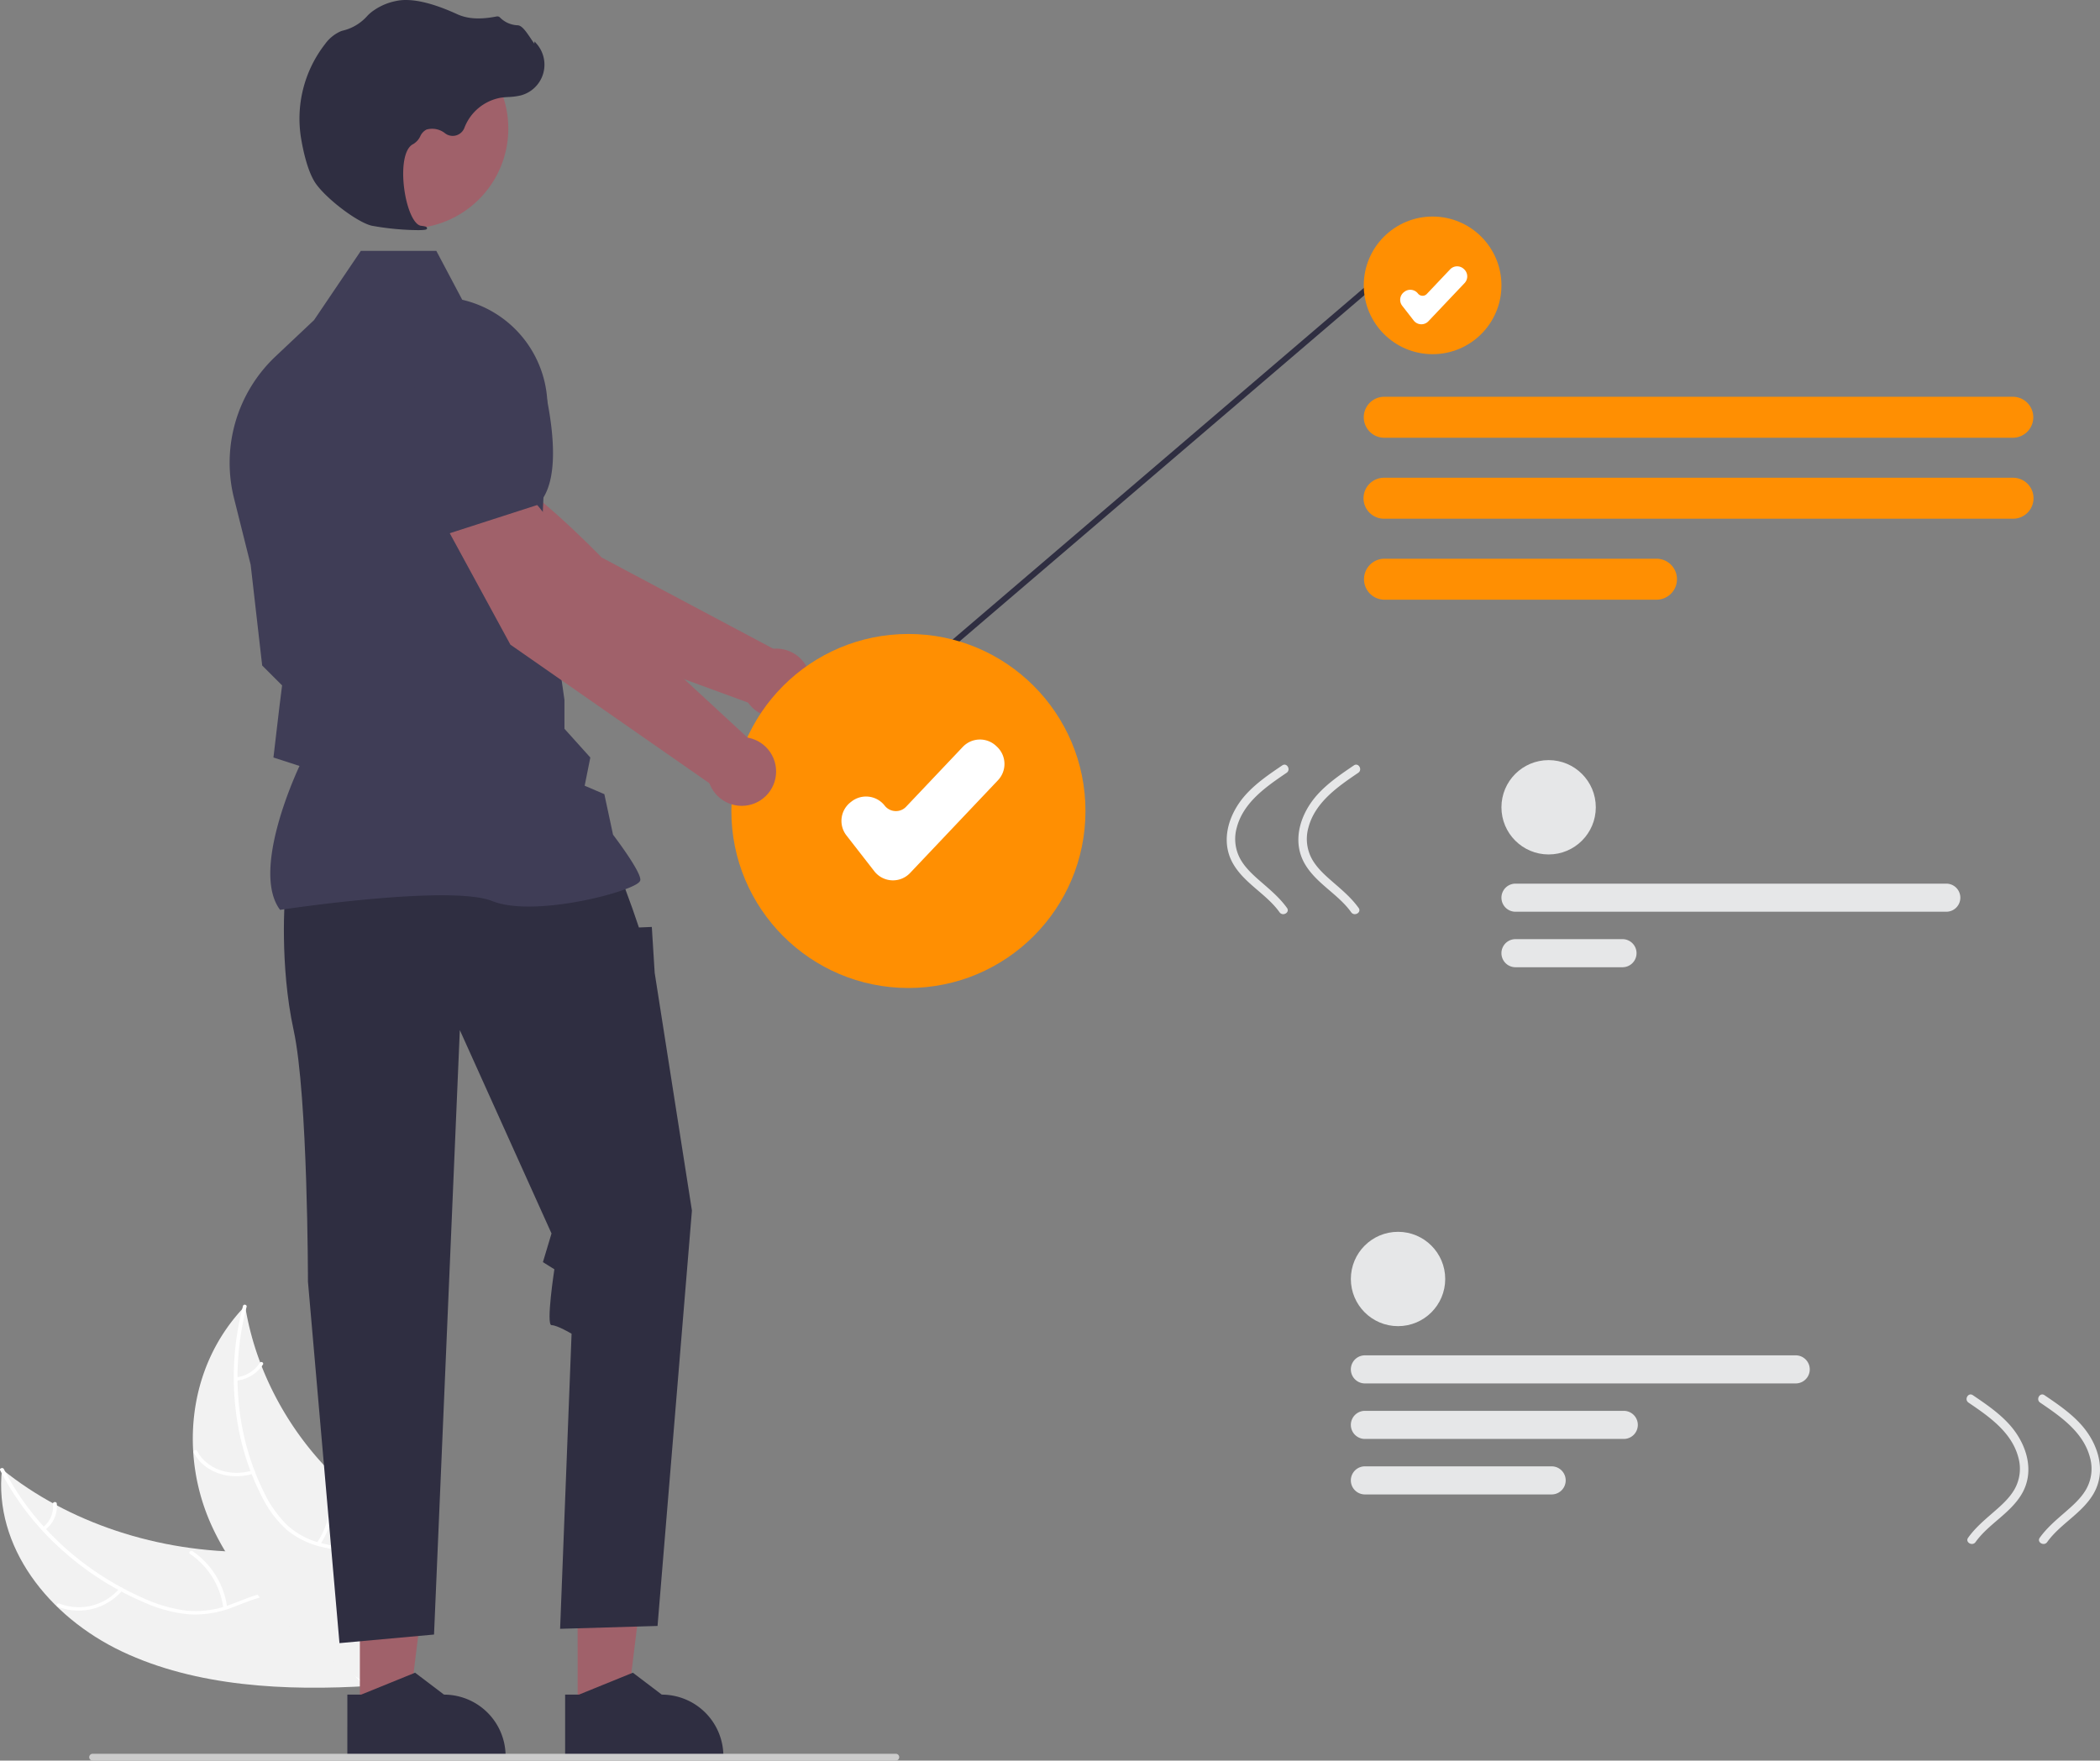 <svg id="e35ec5af-40a5-4c6a-8410-9f6c5f6dbe11" data-name="Layer 1" xmlns="http://www.w3.org/2000/svg" width="732.853" height="614.572" viewBox="0 0 732.853 614.572"><rect x="0" y="0" width="732.853" height="614.572" fill="#808080" stroke="none"/><polygon points="322.091 232.107 486.005 91.904 486.765 93.962 323.429 233.671 322.091 232.107" fill="#2f2e41"/><circle cx="499.947" cy="99.612" r="24.022" fill="#ff8f02"/><path d="M935.449,295.669H716.111a7.153,7.153,0,1,1,0-14.307H935.449a7.153,7.153,0,1,1,0,14.307Z" transform="translate(-233.033 -142.863)" fill="#ff8f02"/><path d="M935.449,323.936H716.111a7.154,7.154,0,1,1,0-14.307H935.449a7.154,7.154,0,1,1,0,14.307Z" transform="translate(-233.033 -142.863)" fill="#ff8f02"/><path d="M811.188,352.202H716.111a7.154,7.154,0,0,1,0-14.307h95.078a7.154,7.154,0,0,1,0,14.307Z" transform="translate(-233.033 -142.863)" fill="#ff8f02"/><circle cx="540.434" cy="281.8" r="16.465" fill="#e6e7e8"/><path d="M912.245,461.124H761.905a4.903,4.903,0,1,1,0-9.806H912.245a4.903,4.903,0,1,1,0,9.806Z" transform="translate(-233.033 -142.863)" fill="#e6e7e8"/><path d="M799.245,480.498H761.905a4.903,4.903,0,0,1,0-9.807h37.34a4.903,4.903,0,0,1,0,9.807Z" transform="translate(-233.033 -142.863)" fill="#e6e7e8"/><circle cx="487.883" cy="446.459" r="16.465" fill="#e6e7e8"/><path d="M859.694,625.782H709.354a4.903,4.903,0,1,1,0-9.806H859.694a4.903,4.903,0,1,1,0,9.806Z" transform="translate(-233.033 -142.863)" fill="#e6e7e8"/><path d="M799.694,645.157H709.354a4.903,4.903,0,1,1,0-9.807h90.34a4.903,4.903,0,1,1,0,9.807Z" transform="translate(-233.033 -142.863)" fill="#e6e7e8"/><path d="M774.522,664.531h-65.169a4.903,4.903,0,1,1,0-9.807h65.169a4.903,4.903,0,0,1,0,9.807Z" transform="translate(-233.033 -142.863)" fill="#e6e7e8"/><path d="M275.611,719.362c-25.714-12.185-44.867-36.7-41.88-63.642,23.069,18.68,54.477,29.112,86.9,28.862,12.629-.097,26.772-1.382,35.949,5.704,5.71,4.409,8.286,11.41,8.611,18.388.325,6.978-1.366,14.04-3.048,21.01l.511,1.652C332.463,733.259,301.325,731.547,275.611,719.362Z" transform="translate(-233.033 -142.863)" fill="#f2f2f2"/><path d="M234.364,655.653c9.945,19.406,27.188,35.58,48.617,45.047a51.442,51.442,0,0,0,14.829,4.357,33.524,33.524,0,0,0,15.424-2.016c4.657-1.671,9.248-3.848,14.187-4.509a18.158,18.158,0,0,1,13.721,3.699c4.564,3.549,7.286,8.461,9.753,13.36,2.739,5.44,5.484,11.137,10.847,14.844.65.449-.255,1.383-.904.935-9.332-6.45-10.678-18.114-18.093-25.926-3.46-3.645-8.262-6.288-14.027-5.863-5.041.372-9.776,2.612-14.479,4.34a35.977,35.977,0,0,1-15.046,2.469,48.263,48.263,0,0,1-15.009-3.816,103.579,103.579,0,0,1-28.399-17.67,96.835,96.835,0,0,1-22.696-28.811c-.344-.67.932-1.104,1.273-.438Z" transform="translate(-233.033 -142.863)" fill="#fff"/><path d="M275.803,697.966A20.135,20.135,0,0,1,253.165,703.72c-.748-.315-.137-1.412.612-1.096a18.641,18.641,0,0,0,21.049-5.39c.526-.64,1.499.096.977.732Z" transform="translate(-233.033 -142.863)" fill="#fff"/><path d="M310.973,704.158a27.076,27.076,0,0,0-11.645-18.878c-.648-.451.257-1.386.904-.935a28.152,28.152,0,0,1,12.07,19.67c.092.752-1.238.891-1.33.143Z" transform="translate(-233.033 -142.863)" fill="#fff"/><path d="M247.982,676.008a9.154,9.154,0,0,0,3.53-8.182c-.103-.75,1.228-.888,1.33-.143a10.249,10.249,0,0,1-3.883,9.058.761.761,0,0,1-.94.101.545.545,0,0,1-.036-.834Z" transform="translate(-233.033 -142.863)" fill="#fff"/><path d="M318.57,598.756c.079.465.159.931.248,1.4a101.686,101.686,0,0,0,5.021,18.29c.165.461.34.926.519,1.38a110.235,110.235,0,0,0,25.284,38.164,115.864,115.864,0,0,0,14.46,12.094c7.165,5.071,15.435,10.024,19.97,16.856a18.145,18.145,0,0,1,1.289,2.207l-20.43,41.335c-.098.077-.185.158-.283.235l-.734,1.678c-.284-.172-.574-.355-.858-.527-.165-.099-.326-.207-.491-.306-.109-.069-.217-.138-.32-.194-.036-.023-.072-.046-.099-.065-.103-.056-.191-.119-.284-.172q-2.436-1.534-4.853-3.105c-.01-.003-.01-.003-.016-.016-12.254-8.013-23.779-17.067-33.248-27.514-.285-.314-.58-.632-.855-.965A103.132,103.132,0,0,1,311.629,684.383a88.693,88.693,0,0,1-4.786-9.067,73.201,73.201,0,0,1-6.369-25.479c-1.154-17.643,4.08-35.886,17.091-50.009C317.898,599.467,318.227,599.114,318.57,598.756Z" transform="translate(-233.033 -142.863)" fill="#f2f2f2"/><path d="M319.093,599.038c-5.691,21.822-3.73,44.837,5.905,64.42a40.428,40.428,0,0,0,8.153,11.69,27.288,27.288,0,0,0,12.913,6.606c4.618,1.093,9.528,1.722,13.674,3.824a14.416,14.416,0,0,1,7.768,10.535c1.014,5.471-.272,11.105-1.742,16.591-1.632,6.091-3.433,12.402-1.927,18.439.182.731-1.128,1.036-1.31.306-2.62-10.502,4.267-21.121,4.004-31.745-.123-4.957-1.929-9.788-6.532-12.535-4.025-2.402-9.088-3.055-13.778-4.125a29.572,29.572,0,0,1-12.936-6.018,37.745,37.745,0,0,1-8.654-11.329,88.277,88.277,0,0,1-9.3-30.299,97.483,97.483,0,0,1,2.511-36.674c.197-.754,1.445-.434,1.25.315Z" transform="translate(-233.033 -142.863)" fill="#fff"/><path d="M321.475,657.269c-8.404,2.633-17.32-.517-20.844-7.324-.347-.671.853-1.271,1.2-.6,3.301,6.377,11.552,9.237,19.408,6.776.827-.259,1.057.89.235,1.148Z" transform="translate(-233.033 -142.863)" fill="#fff"/><path d="M343.615,681.482a28.747,28.747,0,0,0,4.061-22.291c-.18-.732,1.13-1.037,1.31-.306a29.922,29.922,0,0,1-4.279,23.192C344.267,682.764,343.177,682.165,343.615,681.482Z" transform="translate(-233.033 -142.863)" fill="#fff"/><path d="M315.51,623.645a11.295,11.295,0,0,0,8.181-5.037c.431-.691,1.52-.091,1.093.595a12.656,12.656,0,0,1-9.039,5.59c-.362.043-.699-.084-.773-.421a.658.658,0,0,1,.537-.727Z" transform="translate(-233.033 -142.863)" fill="#fff"/><path d="M379.842,322.062l34.771,36.922,80.932,29.666,9.725-18.067L442.991,337.466s-28.079-29.336-44.736-35.379Z" transform="translate(-233.033 -142.863)" fill="#a0616a"/><circle cx="270.912" cy="238.408" r="12" fill="#a0616a"/><path d="M406.824,304.139l-24.853,21.944-.117.03c-11.555,2.95-28.244-10.679-40.208-22.632a22.004,22.004,0,0,1-1.013-30.024h0a22.053,22.053,0,0,1,22.305-6.666l20.201,5.573Z" transform="translate(-233.033 -142.863)" fill="#3f3d56"/><polygon points="201.586 597.14 218.714 597.139 226.862 531.074 201.583 531.075 201.586 597.14" fill="#a0616a"/><path d="M430.249,734.411l4.821-0,18.822-7.654,10.088,7.653h.001a21.497,21.497,0,0,1,21.496,21.496v.699l-55.228.002Z" transform="translate(-233.033 -142.863)" fill="#2f2e41"/><polygon points="125.586 597.14 142.714 597.139 150.862 531.074 125.583 531.075 125.586 597.14" fill="#a0616a"/><path d="M354.249,734.411l4.821-0,18.822-7.654,10.088,7.653h.001a21.497,21.497,0,0,1,21.496,21.496v.699l-55.228.002Z" transform="translate(-233.033 -142.863)" fill="#2f2e41"/><path d="M332.501,455.437s-2,24,3,47,5,87.776,5,87.776l11,126.224,33-3,9-211,32,71-3,10,3.996,2.5s-2.996,19.5-.996,19.5,7,3,7,3l-4,103,34-1,12-145-13-83-1-16-4.5.185-2.291-6.685-4.209-11.5Z" transform="translate(-233.033 -142.863)" fill="#2f2e41"/><path d="M330.773,460.478l-.178-.25c-9.519-13.326,4.797-45.349,6.957-49.991l-9.094-2.951,2.048-17.408.97-7.761-6.951-6.951-.02-.173-4-35L314.689,316.747a51.037,51.037,0,0,1,14.486-49.46l13.443-12.675,16.338-24.174h26.347l9.034,17.063a38.401,38.401,0,0,1,29.712,39.207L422.001,331.46l8.015,55.721.005,10.084,9.02,10.024-1.97,9.848,6.865,2.942,3.031,14.145c1.254,1.655,9.534,12.695,9.534,15.713,0,.453-.334.891-1.052,1.377-5.643,3.821-36.83,11.61-50.633,6.087-14.703-5.879-73.15,2.94-73.739,3.03Z" transform="translate(-233.033 -142.863)" fill="#3f3d56"/><path d="M546.837,756.245a1.186,1.186,0,0,1-1.183,1.19H265.357a1.19,1.19,0,0,1,0-2.38h280.29a1.187,1.187,0,0,1,1.19,1.183Z" transform="translate(-233.033 -142.863)" fill="#ccc"/><circle cx="142.5" cy="44.877" r="34.893" fill="#a0616a"/><path d="M378.876,223.199a94.898,94.898,0,0,1-16.109-1.544c-5.263-1.212-16.874-10.191-20.039-15.495h0c-2.351-3.941-3.762-10.037-4.532-14.456a42.421,42.421,0,0,1,8.286-33.475,13.402,13.402,0,0,1,5.531-4.479c.196-.071.397-.133.6-.185a16.536,16.536,0,0,0,8.354-4.876,13.639,13.639,0,0,1,1.403-1.372,20.369,20.369,0,0,1,8.605-4.046c5.085-1.221,12.359.309,21.619,4.552,4.652,2.132,9.816,1.537,13.796.781a1.296,1.296,0,0,1,1.208.449,9.145,9.145,0,0,0,6.149,2.637c1.413.099,2.847,2.096,4.575,4.696.392.59.85,1.279,1.182,1.7l.066-.79.777.903a11.097,11.097,0,0,1-5.475,17.944,21.641,21.641,0,0,1-4.369.581c-.893.057-1.816.116-2.703.247a16.731,16.731,0,0,0-12.709,10.533,4.376,4.376,0,0,1-6.657,1.953,7.229,7.229,0,0,0-6.554-1.369,4.799,4.799,0,0,0-2.183,2.351,6.254,6.254,0,0,1-2.444,2.707c-3.633,1.756-4.091,9.938-2.98,16.797,1.071,6.612,3.402,11.435,5.667,11.729,1.744.226,1.941.355,2.06.668l.106.28-.203.254C381.708,223.099,380.553,223.199,378.876,223.199Z" transform="translate(-233.033 -142.863)" fill="#2f2e41"/><circle cx="317.016" cy="283.09" r="61.789" fill="#ff8f02"/><path d="M544.654,450.171c-.133,0-.268-.003-.404-.01a8.23,8.23,0,0,1-6.099-3.17l-9.739-12.52a8.245,8.245,0,0,1,1.444-11.558l.349-.272a8.25,8.25,0,0,1,11.562,1.442,4.94,4.94,0,0,0,3.662,1.903,4.846,4.846,0,0,0,3.831-1.537l19.773-20.872a8.247,8.247,0,0,1,11.643-.315l.322.304a8.246,8.246,0,0,1,.317,11.645l-30.683,32.387A8.223,8.223,0,0,1,544.654,450.171Z" transform="translate(-233.033 -142.863)" fill="#fff"/><path d="M386.912,323.345l24.239,44.55L481.879,417.167l14-15-51.811-47.866S424.372,318.789,409.799,308.709Z" transform="translate(-233.033 -142.863)" fill="#a0616a"/><circle cx="258.846" cy="269.303" r="12" fill="#a0616a"/><path d="M389.094,329.284l-15.243-36.583,5.513-20.217A22.055,22.055,0,0,1,396.479,256.702h0a22.003,22.003,0,0,1,25.305,16.19c4.175,16.39,7.381,37.696-1.051,46.128l-.085.085Z" transform="translate(-233.033 -142.863)" fill="#3f3d56"/><path d="M729.058,256.059c-.055,0-.11-.001-.166-.004a3.386,3.386,0,0,1-2.509-1.304L722.377,249.6a3.392,3.392,0,0,1,.594-4.755l.144-.112a3.394,3.394,0,0,1,4.756.593,2.032,2.032,0,0,0,1.507.783,1.994,1.994,0,0,0,1.576-.632l8.134-8.587a3.393,3.393,0,0,1,4.79-.13l.132.125a3.392,3.392,0,0,1,.13,4.791l-12.623,13.324A3.383,3.383,0,0,1,729.058,256.059Z" transform="translate(-233.033 -142.863)" fill="#fff"/><path d="M919.996,632.475c7.149,4.853,15.096,10.313,17.4,19.171a14.569,14.569,0,0,1-1.484,11.335c-1.835,3.058-4.568,5.461-7.234,7.776-3.167,2.751-6.36,5.454-8.817,8.888-1.125,1.573,1.475,3.072,2.59,1.514,4.556-6.367,12.127-9.974,16.137-16.806,4.742-8.081,1.577-17.664-4.299-24.206-3.667-4.082-8.266-7.2-12.778-10.263-1.602-1.087-3.104,1.511-1.514,2.59Z" transform="translate(-233.033 -142.863)" fill="#e6e7e8"/><path d="M944.996,632.475c7.149,4.853,15.096,10.313,17.4,19.171a14.569,14.569,0,0,1-1.484,11.335c-1.835,3.058-4.568,5.461-7.234,7.776-3.167,2.751-6.36,5.454-8.817,8.888-1.125,1.573,1.475,3.072,2.59,1.514,4.556-6.367,12.127-9.974,16.136-16.806,4.742-8.081,1.578-17.664-4.299-24.206-3.667-4.082-8.266-7.2-12.778-10.263-1.602-1.087-3.104,1.511-1.514,2.59Z" transform="translate(-233.033 -142.863)" fill="#e6e7e8"/><path d="M707.026,412.629c1.59-1.079.087-3.678-1.514-2.59-4.512,3.063-9.111,6.18-12.778,10.263-5.877,6.542-9.041,16.125-4.299,24.206,4.01,6.833,11.581,10.439,16.137,16.806,1.115,1.558,3.716.059,2.59-1.514-2.457-3.434-5.65-6.138-8.817-8.888-2.666-2.315-5.4-4.718-7.234-7.776a14.569,14.569,0,0,1-1.484-11.335c2.304-8.858,10.251-14.318,17.4-19.171Z" transform="translate(-233.033 -142.863)" fill="#e6e7e8"/><path d="M682.026,412.629c1.59-1.079.087-3.678-1.514-2.59-4.512,3.063-9.111,6.18-12.778,10.263-5.877,6.542-9.041,16.125-4.299,24.206,4.01,6.833,11.581,10.439,16.136,16.806,1.115,1.558,3.716.059,2.59-1.514-2.457-3.434-5.65-6.138-8.817-8.888-2.666-2.315-5.399-4.718-7.234-7.776a14.569,14.569,0,0,1-1.484-11.335c2.304-8.858,10.251-14.318,17.4-19.171Z" transform="translate(-233.033 -142.863)" fill="#e6e7e8"/></svg>
